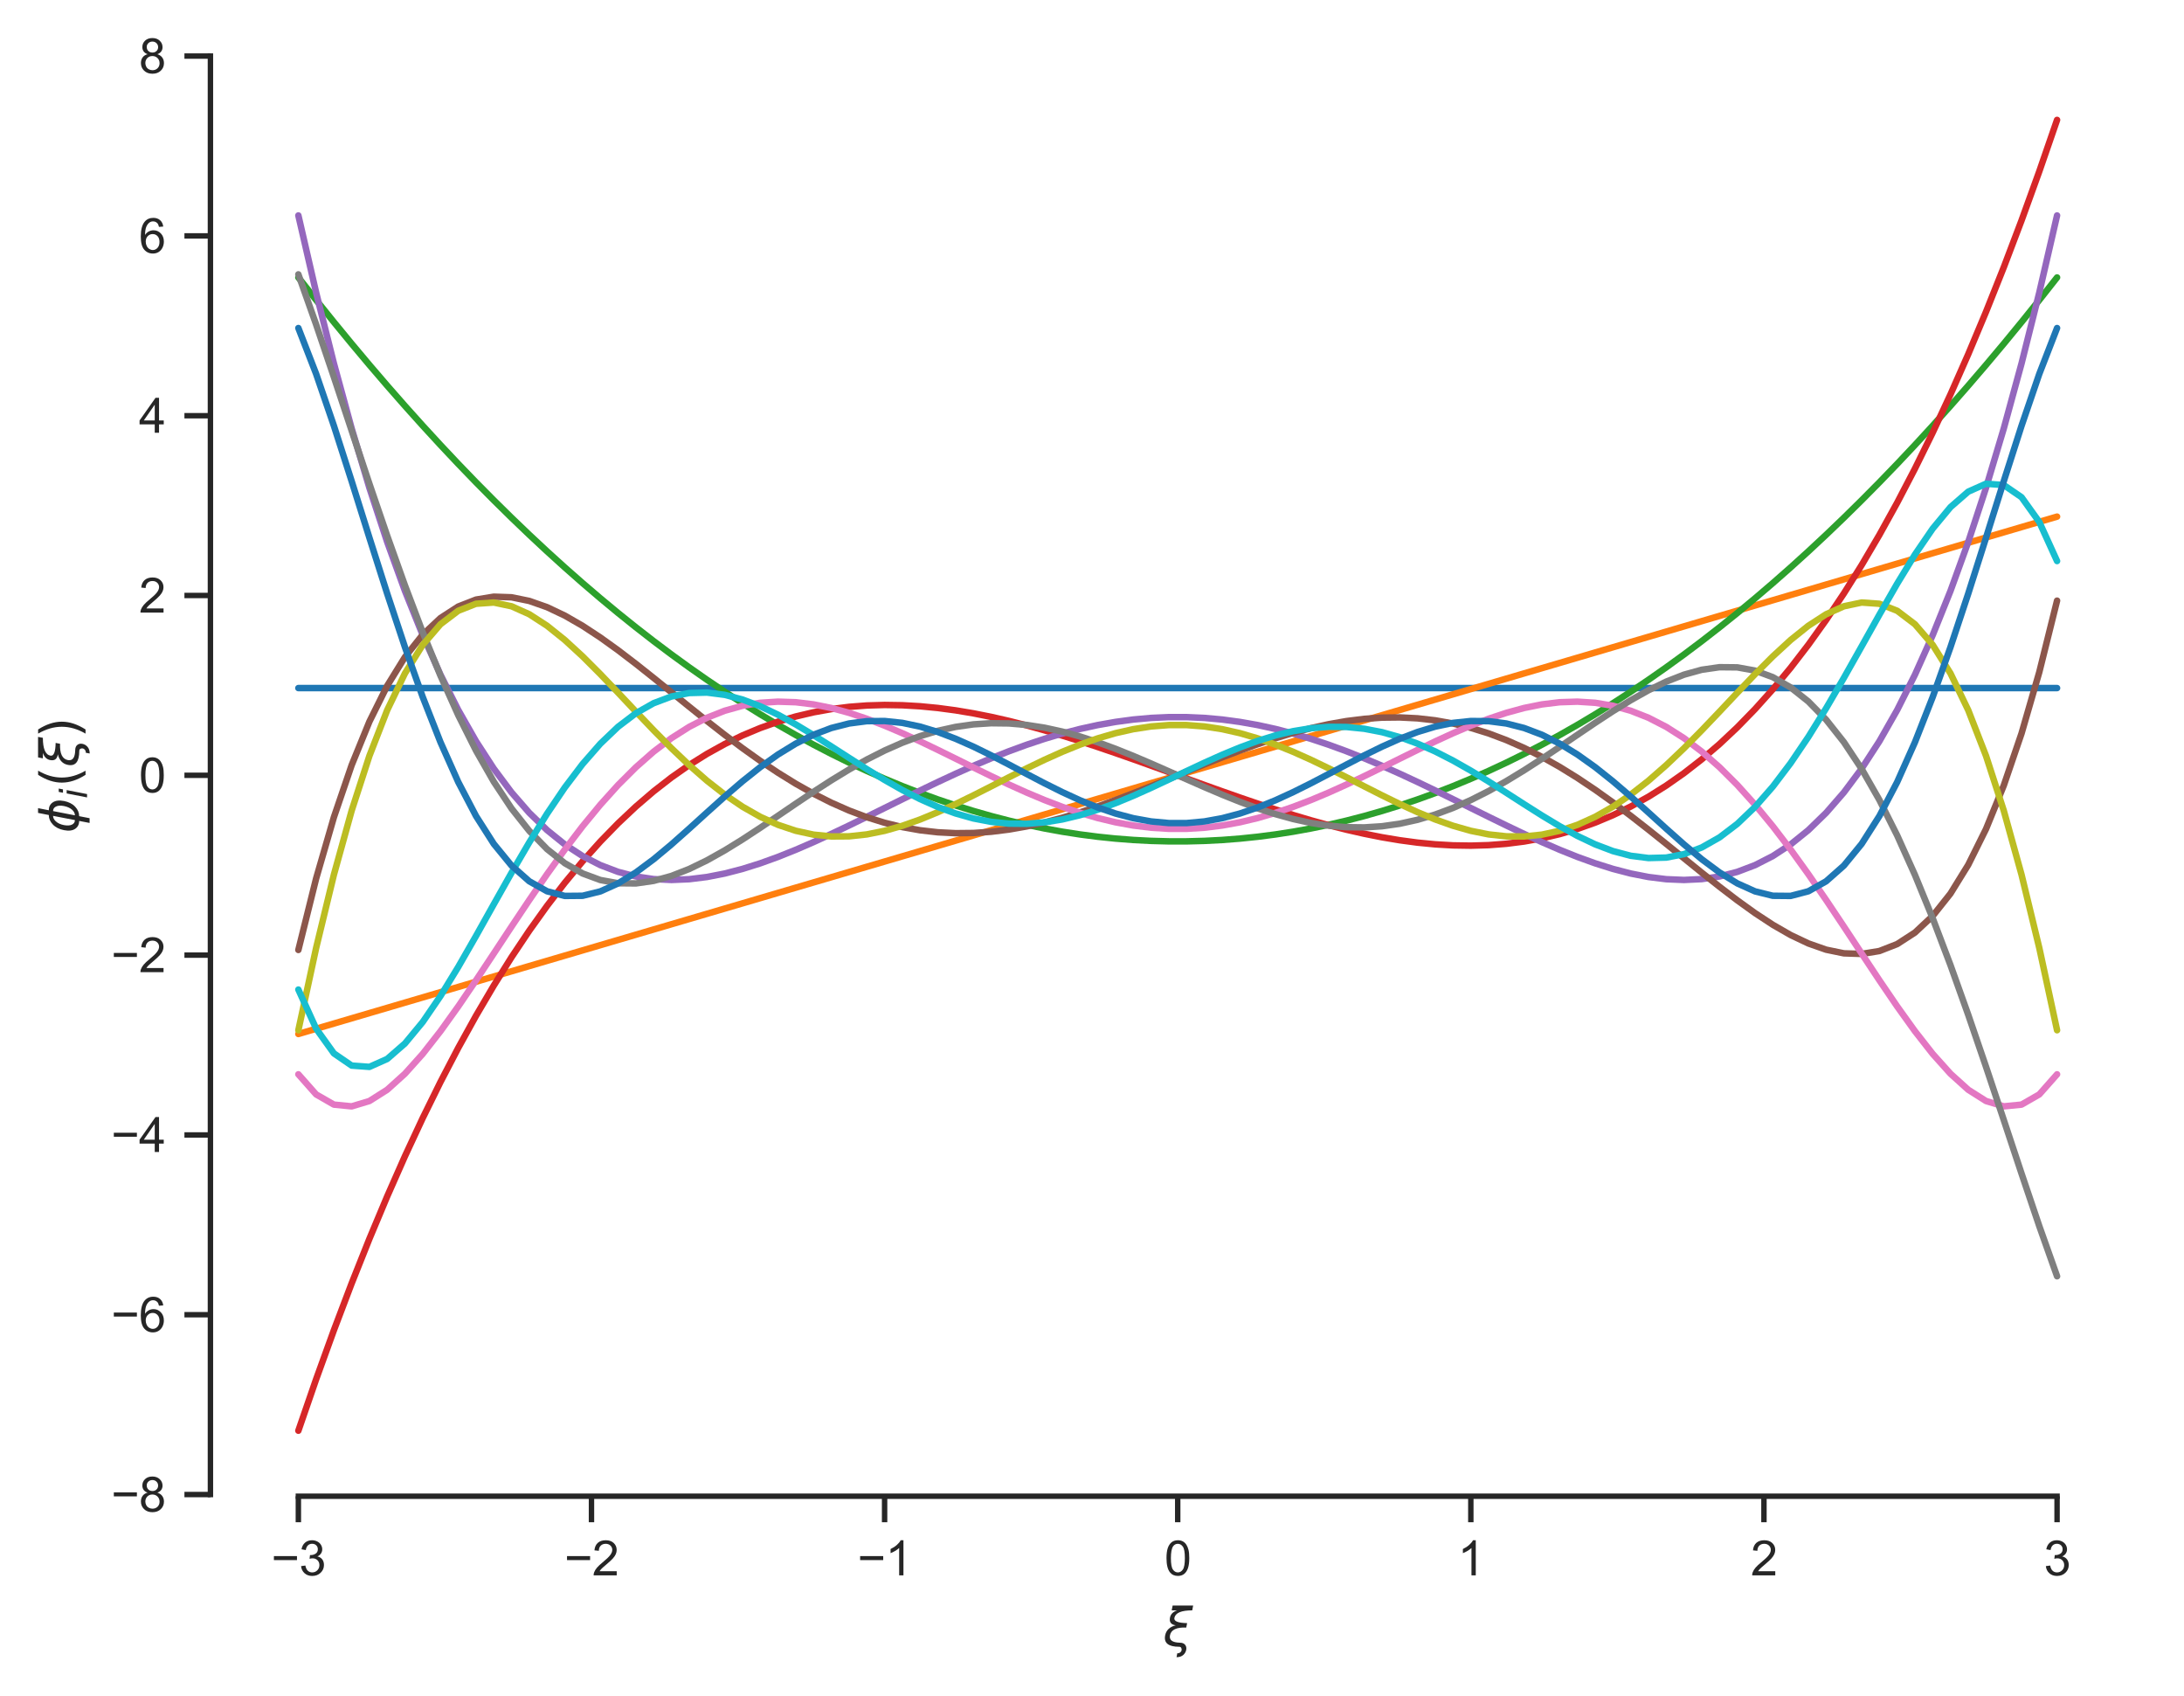 <?xml version="1.0" encoding="utf-8" standalone="no"?>
<!DOCTYPE svg PUBLIC "-//W3C//DTD SVG 1.1//EN"
  "http://www.w3.org/Graphics/SVG/1.1/DTD/svg11.dtd">
<svg xmlns:xlink="http://www.w3.org/1999/xlink" width="403.165pt" height="313.008pt" viewBox="0 0 403.165 313.008" xmlns="http://www.w3.org/2000/svg" version="1.1">
 <defs>
  <style type="text/css">*{stroke-linejoin: round; stroke-linecap: butt}</style>
 </defs>
 <g id="figure_1">
  <g id="patch_1">
   <path d="M 0 313.008 
L 403.165 313.008 
L 403.165 0 
L 0 0 
z
" style="fill: #ffffff"/>
  </g>
  <g id="axes_1">
   <g id="patch_2">
    <path d="M 38.845 276.148 
L 395.965 276.148 
L 395.965 10.036 
L 38.845 10.036 
z
" style="fill: #ffffff"/>
   </g>
   <g id="matplotlib.axis_1">
    <g id="xtick_1">
     <g id="line2d_1">
      <defs>
       <path id="m72a3944cf7" d="M 0 0 
L 0 4.8 
" style="stroke: #262626"/>
      </defs>
      <g>
       <use xlink:href="#m72a3944cf7" x="55.078" y="276.148" style="fill: #262626; stroke: #262626"/>
      </g>
     </g>
     <g id="text_1">
      <!-- −3 -->
      <g style="fill: #262626" transform="translate(50.061 290.747) scale(0.088 -0.088)">
       <defs>
        <path id="ArialMT-2212" d="M 3381 1997 
L 356 1997 
L 356 2522 
L 3381 2522 
L 3381 1997 
z
" transform="scale(0.016)"/>
        <path id="ArialMT-33" d="M 269 1209 
L 831 1284 
Q 928 806 1161 595 
Q 1394 384 1728 384 
Q 2125 384 2398 659 
Q 2672 934 2672 1341 
Q 2672 1728 2419 1979 
Q 2166 2231 1775 2231 
Q 1616 2231 1378 2169 
L 1441 2663 
Q 1497 2656 1531 2656 
Q 1891 2656 2178 2843 
Q 2466 3031 2466 3422 
Q 2466 3731 2256 3934 
Q 2047 4138 1716 4138 
Q 1388 4138 1169 3931 
Q 950 3725 888 3313 
L 325 3413 
Q 428 3978 793 4289 
Q 1159 4600 1703 4600 
Q 2078 4600 2393 4439 
Q 2709 4278 2876 4000 
Q 3044 3722 3044 3409 
Q 3044 3113 2884 2869 
Q 2725 2625 2413 2481 
Q 2819 2388 3044 2092 
Q 3269 1797 3269 1353 
Q 3269 753 2831 336 
Q 2394 -81 1725 -81 
Q 1122 -81 723 278 
Q 325 638 269 1209 
z
" transform="scale(0.016)"/>
       </defs>
       <use xlink:href="#ArialMT-2212"/>
       <use xlink:href="#ArialMT-33" x="58.398"/>
      </g>
     </g>
    </g>
    <g id="xtick_2">
     <g id="line2d_2">
      <g>
       <use xlink:href="#m72a3944cf7" x="109.187" y="276.148" style="fill: #262626; stroke: #262626"/>
      </g>
     </g>
     <g id="text_2">
      <!-- −2 -->
      <g style="fill: #262626" transform="translate(104.171 290.747) scale(0.088 -0.088)">
       <defs>
        <path id="ArialMT-32" d="M 3222 541 
L 3222 0 
L 194 0 
Q 188 203 259 391 
Q 375 700 629 1000 
Q 884 1300 1366 1694 
Q 2113 2306 2375 2664 
Q 2638 3022 2638 3341 
Q 2638 3675 2398 3904 
Q 2159 4134 1775 4134 
Q 1369 4134 1125 3890 
Q 881 3647 878 3216 
L 300 3275 
Q 359 3922 746 4261 
Q 1134 4600 1788 4600 
Q 2447 4600 2831 4234 
Q 3216 3869 3216 3328 
Q 3216 3053 3103 2787 
Q 2991 2522 2730 2228 
Q 2469 1934 1863 1422 
Q 1356 997 1212 845 
Q 1069 694 975 541 
L 3222 541 
z
" transform="scale(0.016)"/>
       </defs>
       <use xlink:href="#ArialMT-2212"/>
       <use xlink:href="#ArialMT-32" x="58.398"/>
      </g>
     </g>
    </g>
    <g id="xtick_3">
     <g id="line2d_3">
      <g>
       <use xlink:href="#m72a3944cf7" x="163.296" y="276.148" style="fill: #262626; stroke: #262626"/>
      </g>
     </g>
     <g id="text_3">
      <!-- −1 -->
      <g style="fill: #262626" transform="translate(158.28 290.747) scale(0.088 -0.088)">
       <defs>
        <path id="ArialMT-31" d="M 2384 0 
L 1822 0 
L 1822 3584 
Q 1619 3391 1289 3197 
Q 959 3003 697 2906 
L 697 3450 
Q 1169 3672 1522 3987 
Q 1875 4303 2022 4600 
L 2384 4600 
L 2384 0 
z
" transform="scale(0.016)"/>
       </defs>
       <use xlink:href="#ArialMT-2212"/>
       <use xlink:href="#ArialMT-31" x="58.398"/>
      </g>
     </g>
    </g>
    <g id="xtick_4">
     <g id="line2d_4">
      <g>
       <use xlink:href="#m72a3944cf7" x="217.405" y="276.148" style="fill: #262626; stroke: #262626"/>
      </g>
     </g>
     <g id="text_4">
      <!-- 0 -->
      <g style="fill: #262626" transform="translate(214.959 290.747) scale(0.088 -0.088)">
       <defs>
        <path id="ArialMT-30" d="M 266 2259 
Q 266 3072 433 3567 
Q 600 4063 929 4331 
Q 1259 4600 1759 4600 
Q 2128 4600 2406 4451 
Q 2684 4303 2865 4023 
Q 3047 3744 3150 3342 
Q 3253 2941 3253 2259 
Q 3253 1453 3087 958 
Q 2922 463 2592 192 
Q 2263 -78 1759 -78 
Q 1097 -78 719 397 
Q 266 969 266 2259 
z
M 844 2259 
Q 844 1131 1108 757 
Q 1372 384 1759 384 
Q 2147 384 2411 759 
Q 2675 1134 2675 2259 
Q 2675 3391 2411 3762 
Q 2147 4134 1753 4134 
Q 1366 4134 1134 3806 
Q 844 3388 844 2259 
z
" transform="scale(0.016)"/>
       </defs>
       <use xlink:href="#ArialMT-30"/>
      </g>
     </g>
    </g>
    <g id="xtick_5">
     <g id="line2d_5">
      <g>
       <use xlink:href="#m72a3944cf7" x="271.514" y="276.148" style="fill: #262626; stroke: #262626"/>
      </g>
     </g>
     <g id="text_5">
      <!-- 1 -->
      <g style="fill: #262626" transform="translate(269.068 290.747) scale(0.088 -0.088)">
       <use xlink:href="#ArialMT-31"/>
      </g>
     </g>
    </g>
    <g id="xtick_6">
     <g id="line2d_6">
      <g>
       <use xlink:href="#m72a3944cf7" x="325.624" y="276.148" style="fill: #262626; stroke: #262626"/>
      </g>
     </g>
     <g id="text_6">
      <!-- 2 -->
      <g style="fill: #262626" transform="translate(323.177 290.747) scale(0.088 -0.088)">
       <use xlink:href="#ArialMT-32"/>
      </g>
     </g>
    </g>
    <g id="xtick_7">
     <g id="line2d_7">
      <g>
       <use xlink:href="#m72a3944cf7" x="379.733" y="276.148" style="fill: #262626; stroke: #262626"/>
      </g>
     </g>
     <g id="text_7">
      <!-- 3 -->
      <g style="fill: #262626" transform="translate(377.286 290.747) scale(0.088 -0.088)">
       <use xlink:href="#ArialMT-33"/>
      </g>
     </g>
    </g>
    <g id="text_8">
     <!-- $\xi$ -->
     <g style="fill: #262626" transform="translate(214.717 303.792) scale(0.096 -0.096)">
      <defs>
       <path id="DejaVuSans-Oblique-3be" d="M 2016 397 
Q 2428 394 2628 159 
Q 2844 -88 2772 -463 
Q 2700 -822 2422 -1072 
Q 2119 -1344 1609 -1344 
Q 1656 -1109 1700 -872 
Q 1913 -888 2072 -750 
Q 2194 -641 2216 -525 
Q 2247 -359 2175 -222 
Q 2100 -91 1922 -91 
Q -25 -91 241 1275 
Q 422 2213 1516 2488 
Q 663 2600 822 3413 
Q 941 4028 1678 4284 
L 1028 4284 
L 1141 4863 
L 3606 4863 
L 3494 4284 
Q 1528 4284 1350 3375 
Q 1234 2778 2881 2750 
L 2778 2219 
Q 1009 2288 819 1275 
Q 659 428 2016 397 
z
" transform="scale(0.016)"/>
      </defs>
      <use xlink:href="#DejaVuSans-Oblique-3be" transform="translate(0 0.016)"/>
     </g>
    </g>
   </g>
   <g id="matplotlib.axis_2">
    <g id="ytick_1">
     <g id="line2d_8">
      <defs>
       <path id="ma73916a766" d="M 0 0 
L -4.8 0 
" style="stroke: #262626"/>
      </defs>
      <g>
       <use xlink:href="#ma73916a766" x="38.845" y="275.835" style="fill: #262626; stroke: #262626"/>
      </g>
     </g>
     <g id="text_9">
      <!-- −8 -->
      <g style="fill: #262626" transform="translate(20.512 278.985) scale(0.088 -0.088)">
       <defs>
        <path id="ArialMT-38" d="M 1131 2484 
Q 781 2613 612 2850 
Q 444 3088 444 3419 
Q 444 3919 803 4259 
Q 1163 4600 1759 4600 
Q 2359 4600 2725 4251 
Q 3091 3903 3091 3403 
Q 3091 3084 2923 2848 
Q 2756 2613 2416 2484 
Q 2838 2347 3058 2040 
Q 3278 1734 3278 1309 
Q 3278 722 2862 322 
Q 2447 -78 1769 -78 
Q 1091 -78 675 323 
Q 259 725 259 1325 
Q 259 1772 486 2073 
Q 713 2375 1131 2484 
z
M 1019 3438 
Q 1019 3113 1228 2906 
Q 1438 2700 1772 2700 
Q 2097 2700 2305 2904 
Q 2513 3109 2513 3406 
Q 2513 3716 2298 3927 
Q 2084 4138 1766 4138 
Q 1444 4138 1231 3931 
Q 1019 3725 1019 3438 
z
M 838 1322 
Q 838 1081 952 856 
Q 1066 631 1291 507 
Q 1516 384 1775 384 
Q 2178 384 2440 643 
Q 2703 903 2703 1303 
Q 2703 1709 2433 1975 
Q 2163 2241 1756 2241 
Q 1359 2241 1098 1978 
Q 838 1716 838 1322 
z
" transform="scale(0.016)"/>
       </defs>
       <use xlink:href="#ArialMT-2212"/>
       <use xlink:href="#ArialMT-38" x="58.398"/>
      </g>
     </g>
    </g>
    <g id="ytick_2">
     <g id="line2d_9">
      <g>
       <use xlink:href="#ma73916a766" x="38.845" y="242.65" style="fill: #262626; stroke: #262626"/>
      </g>
     </g>
     <g id="text_10">
      <!-- −6 -->
      <g style="fill: #262626" transform="translate(20.512 245.799) scale(0.088 -0.088)">
       <defs>
        <path id="ArialMT-36" d="M 3184 3459 
L 2625 3416 
Q 2550 3747 2413 3897 
Q 2184 4138 1850 4138 
Q 1581 4138 1378 3988 
Q 1113 3794 959 3422 
Q 806 3050 800 2363 
Q 1003 2672 1297 2822 
Q 1591 2972 1913 2972 
Q 2475 2972 2870 2558 
Q 3266 2144 3266 1488 
Q 3266 1056 3080 686 
Q 2894 316 2569 119 
Q 2244 -78 1831 -78 
Q 1128 -78 684 439 
Q 241 956 241 2144 
Q 241 3472 731 4075 
Q 1159 4600 1884 4600 
Q 2425 4600 2770 4297 
Q 3116 3994 3184 3459 
z
M 888 1484 
Q 888 1194 1011 928 
Q 1134 663 1356 523 
Q 1578 384 1822 384 
Q 2178 384 2434 671 
Q 2691 959 2691 1453 
Q 2691 1928 2437 2201 
Q 2184 2475 1800 2475 
Q 1419 2475 1153 2201 
Q 888 1928 888 1484 
z
" transform="scale(0.016)"/>
       </defs>
       <use xlink:href="#ArialMT-2212"/>
       <use xlink:href="#ArialMT-36" x="58.398"/>
      </g>
     </g>
    </g>
    <g id="ytick_3">
     <g id="line2d_10">
      <g>
       <use xlink:href="#ma73916a766" x="38.845" y="209.464" style="fill: #262626; stroke: #262626"/>
      </g>
     </g>
     <g id="text_11">
      <!-- −4 -->
      <g style="fill: #262626" transform="translate(20.512 212.613) scale(0.088 -0.088)">
       <defs>
        <path id="ArialMT-34" d="M 2069 0 
L 2069 1097 
L 81 1097 
L 81 1613 
L 2172 4581 
L 2631 4581 
L 2631 1613 
L 3250 1613 
L 3250 1097 
L 2631 1097 
L 2631 0 
L 2069 0 
z
M 2069 1613 
L 2069 3678 
L 634 1613 
L 2069 1613 
z
" transform="scale(0.016)"/>
       </defs>
       <use xlink:href="#ArialMT-2212"/>
       <use xlink:href="#ArialMT-34" x="58.398"/>
      </g>
     </g>
    </g>
    <g id="ytick_4">
     <g id="line2d_11">
      <g>
       <use xlink:href="#ma73916a766" x="38.845" y="176.278" style="fill: #262626; stroke: #262626"/>
      </g>
     </g>
     <g id="text_12">
      <!-- −2 -->
      <g style="fill: #262626" transform="translate(20.512 179.428) scale(0.088 -0.088)">
       <use xlink:href="#ArialMT-2212"/>
       <use xlink:href="#ArialMT-32" x="58.398"/>
      </g>
     </g>
    </g>
    <g id="ytick_5">
     <g id="line2d_12">
      <g>
       <use xlink:href="#ma73916a766" x="38.845" y="143.092" style="fill: #262626; stroke: #262626"/>
      </g>
     </g>
     <g id="text_13">
      <!-- 0 -->
      <g style="fill: #262626" transform="translate(25.652 146.242) scale(0.088 -0.088)">
       <use xlink:href="#ArialMT-30"/>
      </g>
     </g>
    </g>
    <g id="ytick_6">
     <g id="line2d_13">
      <g>
       <use xlink:href="#ma73916a766" x="38.845" y="109.907" style="fill: #262626; stroke: #262626"/>
      </g>
     </g>
     <g id="text_14">
      <!-- 2 -->
      <g style="fill: #262626" transform="translate(25.652 113.056) scale(0.088 -0.088)">
       <use xlink:href="#ArialMT-32"/>
      </g>
     </g>
    </g>
    <g id="ytick_7">
     <g id="line2d_14">
      <g>
       <use xlink:href="#ma73916a766" x="38.845" y="76.721" style="fill: #262626; stroke: #262626"/>
      </g>
     </g>
     <g id="text_15">
      <!-- 4 -->
      <g style="fill: #262626" transform="translate(25.652 79.87) scale(0.088 -0.088)">
       <use xlink:href="#ArialMT-34"/>
      </g>
     </g>
    </g>
    <g id="ytick_8">
     <g id="line2d_15">
      <g>
       <use xlink:href="#ma73916a766" x="38.845" y="43.535" style="fill: #262626; stroke: #262626"/>
      </g>
     </g>
     <g id="text_16">
      <!-- 6 -->
      <g style="fill: #262626" transform="translate(25.652 46.685) scale(0.088 -0.088)">
       <use xlink:href="#ArialMT-36"/>
      </g>
     </g>
    </g>
    <g id="ytick_9">
     <g id="line2d_16">
      <g>
       <use xlink:href="#ma73916a766" x="38.845" y="10.349" style="fill: #262626; stroke: #262626"/>
      </g>
     </g>
     <g id="text_17">
      <!-- 8 -->
      <g style="fill: #262626" transform="translate(25.652 13.499) scale(0.088 -0.088)">
       <use xlink:href="#ArialMT-38"/>
      </g>
     </g>
    </g>
    <g id="text_18">
     <!-- $\phi_i(\xi)$ -->
     <g style="fill: #262626" transform="translate(14.496 153.748) rotate(-90) scale(0.096 -0.096)">
      <defs>
       <path id="DejaVuSans-Oblique-3d5" d="M 2991 4863 
L 2738 3572 
Q 3363 3572 3684 3094 
Q 4016 2606 3850 1747 
Q 3681 888 3159 400 
Q 2653 -78 2028 -78 
L 1784 -1331 
L 1213 -1331 
L 1456 -78 
Q 834 -78 509 400 
Q 178 888 347 1747 
Q 513 2606 1034 3094 
Q 1544 3572 2166 3572 
L 2419 4863 
L 2991 4863 
z
M 2128 434 
Q 2481 434 2784 756 
Q 3116 1116 3244 1747 
Q 3369 2372 3169 2738 
Q 2991 3059 2638 3059 
L 2128 434 
z
M 1556 434 
L 2066 3059 
Q 1716 3059 1413 2738 
Q 1072 2372 953 1747 
Q 834 1116 1028 756 
Q 1203 434 1556 434 
z
" transform="scale(0.016)"/>
       <path id="DejaVuSans-Oblique-69" d="M 1172 4863 
L 1747 4863 
L 1606 4134 
L 1031 4134 
L 1172 4863 
z
M 909 3500 
L 1484 3500 
L 800 0 
L 225 0 
L 909 3500 
z
" transform="scale(0.016)"/>
       <path id="DejaVuSans-28" d="M 1984 4856 
Q 1566 4138 1362 3434 
Q 1159 2731 1159 2009 
Q 1159 1288 1364 580 
Q 1569 -128 1984 -844 
L 1484 -844 
Q 1016 -109 783 600 
Q 550 1309 550 2009 
Q 550 2706 781 3412 
Q 1013 4119 1484 4856 
L 1984 4856 
z
" transform="scale(0.016)"/>
       <path id="DejaVuSans-29" d="M 513 4856 
L 1013 4856 
Q 1481 4119 1714 3412 
Q 1947 2706 1947 2009 
Q 1947 1309 1714 600 
Q 1481 -109 1013 -844 
L 513 -844 
Q 928 -128 1133 580 
Q 1338 1288 1338 2009 
Q 1338 2731 1133 3434 
Q 928 4138 513 4856 
z
" transform="scale(0.016)"/>
      </defs>
      <use xlink:href="#DejaVuSans-Oblique-3d5" transform="translate(0 0.016)"/>
      <use xlink:href="#DejaVuSans-Oblique-69" transform="translate(65.967 -16.391) scale(0.7)"/>
      <use xlink:href="#DejaVuSans-28" transform="translate(88.149 0.016)"/>
      <use xlink:href="#DejaVuSans-Oblique-3be" transform="translate(127.163 0.016)"/>
      <use xlink:href="#DejaVuSans-29" transform="translate(182.925 0.016)"/>
     </g>
    </g>
   </g>
   <g id="line2d_17">
    <path d="M 55.078 126.992 
L 58.357 126.992 
L 61.637 126.992 
L 64.916 126.992 
L 68.195 126.992 
L 71.475 126.992 
L 74.754 126.992 
L 78.033 126.992 
L 81.313 126.992 
L 84.592 126.992 
L 87.871 126.992 
L 91.151 126.992 
L 94.43 126.992 
L 97.71 126.992 
L 100.989 126.992 
L 104.268 126.992 
L 107.548 126.992 
L 110.827 126.992 
L 114.106 126.992 
L 117.386 126.992 
L 120.665 126.992 
L 123.944 126.992 
L 127.224 126.992 
L 130.503 126.992 
L 133.782 126.992 
L 137.062 126.992 
L 140.341 126.992 
L 143.62 126.992 
L 146.9 126.992 
L 150.179 126.992 
L 153.458 126.992 
L 156.738 126.992 
L 160.017 126.992 
L 163.296 126.992 
L 166.576 126.992 
L 169.855 126.992 
L 173.134 126.992 
L 176.414 126.992 
L 179.693 126.992 
L 182.972 126.992 
L 186.252 126.992 
L 189.531 126.992 
L 192.81 126.992 
L 196.09 126.992 
L 199.369 126.992 
L 202.648 126.992 
L 205.928 126.992 
L 209.207 126.992 
L 212.486 126.992 
L 215.766 126.992 
L 219.045 126.992 
L 222.324 126.992 
L 225.604 126.992 
L 228.883 126.992 
L 232.162 126.992 
L 235.442 126.992 
L 238.721 126.992 
L 242 126.992 
L 245.28 126.992 
L 248.559 126.992 
L 251.838 126.992 
L 255.118 126.992 
L 258.397 126.992 
L 261.676 126.992 
L 264.956 126.992 
L 268.235 126.992 
L 271.514 126.992 
L 274.794 126.992 
L 278.073 126.992 
L 281.352 126.992 
L 284.632 126.992 
L 287.911 126.992 
L 291.19 126.992 
L 294.47 126.992 
L 297.749 126.992 
L 301.029 126.992 
L 304.308 126.992 
L 307.587 126.992 
L 310.867 126.992 
L 314.146 126.992 
L 317.425 126.992 
L 320.705 126.992 
L 323.984 126.992 
L 327.263 126.992 
L 330.543 126.992 
L 333.822 126.992 
L 337.101 126.992 
L 340.381 126.992 
L 343.66 126.992 
L 346.939 126.992 
L 350.219 126.992 
L 353.498 126.992 
L 356.777 126.992 
L 360.057 126.992 
L 363.336 126.992 
L 366.615 126.992 
L 369.895 126.992 
L 373.174 126.992 
L 376.453 126.992 
L 379.733 126.992 
" clip-path="url(#p47bf20b3b0)" style="fill: none; stroke: #1f77b4; stroke-width: 1.2; stroke-linecap: round"/>
   </g>
   <g id="line2d_18">
    <path d="M 55.078 190.835 
L 58.357 189.871 
L 61.637 188.906 
L 64.916 187.942 
L 68.195 186.977 
L 71.475 186.013 
L 74.754 185.048 
L 78.033 184.084 
L 81.313 183.119 
L 84.592 182.155 
L 87.871 181.19 
L 91.151 180.226 
L 94.43 179.261 
L 97.71 178.297 
L 100.989 177.332 
L 104.268 176.368 
L 107.548 175.403 
L 110.827 174.439 
L 114.106 173.474 
L 117.386 172.51 
L 120.665 171.545 
L 123.944 170.581 
L 127.224 169.616 
L 130.503 168.652 
L 133.782 167.687 
L 137.062 166.723 
L 140.341 165.758 
L 143.62 164.794 
L 146.9 163.829 
L 150.179 162.865 
L 153.458 161.9 
L 156.738 160.936 
L 160.017 159.971 
L 163.296 159.007 
L 166.576 158.042 
L 169.855 157.078 
L 173.134 156.113 
L 176.414 155.149 
L 179.693 154.184 
L 182.972 153.22 
L 186.252 152.255 
L 189.531 151.291 
L 192.81 150.326 
L 196.09 149.362 
L 199.369 148.397 
L 202.648 147.433 
L 205.928 146.468 
L 209.207 145.504 
L 212.486 144.539 
L 215.766 143.575 
L 219.045 142.61 
L 222.324 141.646 
L 225.604 140.681 
L 228.883 139.717 
L 232.162 138.752 
L 235.442 137.788 
L 238.721 136.823 
L 242 135.859 
L 245.28 134.894 
L 248.559 133.93 
L 251.838 132.965 
L 255.118 132.001 
L 258.397 131.036 
L 261.676 130.072 
L 264.956 129.107 
L 268.235 128.143 
L 271.514 127.178 
L 274.794 126.214 
L 278.073 125.249 
L 281.352 124.285 
L 284.632 123.32 
L 287.911 122.356 
L 291.19 121.391 
L 294.47 120.427 
L 297.749 119.462 
L 301.029 118.498 
L 304.308 117.533 
L 307.587 116.569 
L 310.867 115.604 
L 314.146 114.64 
L 317.425 113.675 
L 320.705 112.711 
L 323.984 111.746 
L 327.263 110.782 
L 330.543 109.817 
L 333.822 108.853 
L 337.101 107.888 
L 340.381 106.924 
L 343.66 105.959 
L 346.939 104.995 
L 350.219 104.03 
L 353.498 103.066 
L 356.777 102.101 
L 360.057 101.137 
L 363.336 100.172 
L 366.615 99.208 
L 369.895 98.243 
L 373.174 97.279 
L 376.453 96.314 
L 379.733 95.35 
" clip-path="url(#p47bf20b3b0)" style="fill: none; stroke: #ff7f0e; stroke-width: 1.2; stroke-linecap: round"/>
   </g>
   <g id="line2d_19">
    <path d="M 55.078 51.209 
L 58.357 55.372 
L 61.637 59.45 
L 64.916 63.443 
L 68.195 67.351 
L 71.475 71.174 
L 74.754 74.912 
L 78.033 78.565 
L 81.313 82.133 
L 84.592 85.617 
L 87.871 89.015 
L 91.151 92.328 
L 94.43 95.557 
L 97.71 98.7 
L 100.989 101.758 
L 104.268 104.732 
L 107.548 107.62 
L 110.827 110.424 
L 114.106 113.143 
L 117.386 115.776 
L 120.665 118.325 
L 123.944 120.789 
L 127.224 123.167 
L 130.503 125.461 
L 133.782 127.67 
L 137.062 129.794 
L 140.341 131.833 
L 143.62 133.787 
L 146.9 135.656 
L 150.179 137.44 
L 153.458 139.139 
L 156.738 140.753 
L 160.017 142.283 
L 163.296 143.727 
L 166.576 145.086 
L 169.855 146.36 
L 173.134 147.55 
L 176.414 148.654 
L 179.693 149.674 
L 182.972 150.608 
L 186.252 151.458 
L 189.531 152.222 
L 192.81 152.902 
L 196.09 153.497 
L 199.369 154.007 
L 202.648 154.431 
L 205.928 154.771 
L 209.207 155.026 
L 212.486 155.196 
L 215.766 155.281 
L 219.045 155.281 
L 222.324 155.196 
L 225.604 155.026 
L 228.883 154.771 
L 232.162 154.431 
L 235.442 154.007 
L 238.721 153.497 
L 242 152.902 
L 245.28 152.222 
L 248.559 151.458 
L 251.838 150.608 
L 255.118 149.674 
L 258.397 148.654 
L 261.676 147.55 
L 264.956 146.361 
L 268.235 145.086 
L 271.514 143.727 
L 274.794 142.283 
L 278.073 140.753 
L 281.352 139.139 
L 284.632 137.44 
L 287.911 135.656 
L 291.19 133.787 
L 294.47 131.833 
L 297.749 129.794 
L 301.029 127.67 
L 304.308 125.461 
L 307.587 123.167 
L 310.867 120.789 
L 314.146 118.325 
L 317.425 115.776 
L 320.705 113.143 
L 323.984 110.424 
L 327.263 107.62 
L 330.543 104.732 
L 333.822 101.758 
L 337.101 98.7 
L 340.381 95.557 
L 343.66 92.328 
L 346.939 89.015 
L 350.219 85.617 
L 353.498 82.133 
L 356.777 78.565 
L 360.057 74.912 
L 363.336 71.174 
L 366.615 67.351 
L 369.895 63.443 
L 373.174 59.45 
L 376.453 55.372 
L 379.733 51.209 
" clip-path="url(#p47bf20b3b0)" style="fill: none; stroke: #2ca02c; stroke-width: 1.2; stroke-linecap: round"/>
   </g>
   <g id="line2d_20">
    <path d="M 55.078 264.052 
L 58.357 254.559 
L 61.637 245.497 
L 64.916 236.858 
L 68.195 228.633 
L 71.475 220.813 
L 74.754 213.388 
L 78.033 206.351 
L 81.313 199.692 
L 84.592 193.402 
L 87.871 187.473 
L 91.151 181.896 
L 94.43 176.661 
L 97.71 171.759 
L 100.989 167.183 
L 104.268 162.922 
L 107.548 158.969 
L 110.827 155.313 
L 114.106 151.947 
L 117.386 148.861 
L 120.665 146.047 
L 123.944 143.495 
L 127.224 141.196 
L 130.503 139.143 
L 133.782 137.325 
L 137.062 135.734 
L 140.341 134.362 
L 143.62 133.198 
L 146.9 132.235 
L 150.179 131.463 
L 153.458 130.873 
L 156.738 130.457 
L 160.017 130.205 
L 163.296 130.11 
L 166.576 130.161 
L 169.855 130.35 
L 173.134 130.668 
L 176.414 131.106 
L 179.693 131.656 
L 182.972 132.308 
L 186.252 133.053 
L 189.531 133.883 
L 192.81 134.788 
L 196.09 135.761 
L 199.369 136.791 
L 202.648 137.87 
L 205.928 138.989 
L 209.207 140.139 
L 212.486 141.311 
L 215.766 142.497 
L 219.045 143.688 
L 222.324 144.873 
L 225.604 146.046 
L 228.883 147.196 
L 232.162 148.315 
L 235.442 149.394 
L 238.721 150.424 
L 242 151.396 
L 245.28 152.302 
L 248.559 153.132 
L 251.838 153.877 
L 255.118 154.529 
L 258.397 155.078 
L 261.676 155.517 
L 264.956 155.835 
L 268.235 156.024 
L 271.514 156.075 
L 274.794 155.979 
L 278.073 155.728 
L 281.352 155.312 
L 284.632 154.722 
L 287.911 153.95 
L 291.19 152.987 
L 294.47 151.823 
L 297.749 150.45 
L 301.029 148.86 
L 304.308 147.042 
L 307.587 144.988 
L 310.867 142.69 
L 314.146 140.138 
L 317.425 137.324 
L 320.705 134.238 
L 323.984 130.872 
L 327.263 127.216 
L 330.543 123.263 
L 333.822 119.002 
L 337.101 114.426 
L 340.381 109.524 
L 343.66 104.289 
L 346.939 98.712 
L 350.219 92.782 
L 353.498 86.493 
L 356.777 79.834 
L 360.057 72.797 
L 363.336 65.372 
L 366.615 57.552 
L 369.895 49.327 
L 373.174 40.688 
L 376.453 31.626 
L 379.733 22.132 
" clip-path="url(#p47bf20b3b0)" style="fill: none; stroke: #d62728; stroke-width: 1.2; stroke-linecap: round"/>
   </g>
   <g id="line2d_21">
    <path d="M 55.078 39.765 
L 58.357 53.995 
L 61.637 67.083 
L 64.916 79.083 
L 68.195 90.047 
L 71.475 100.024 
L 74.754 109.064 
L 78.033 117.215 
L 81.313 124.525 
L 84.592 131.039 
L 87.871 136.802 
L 91.151 141.858 
L 94.43 146.251 
L 97.71 150.02 
L 100.989 153.208 
L 104.268 155.854 
L 107.548 157.995 
L 110.827 159.67 
L 114.106 160.913 
L 117.386 161.761 
L 120.665 162.248 
L 123.944 162.406 
L 127.224 162.267 
L 130.503 161.861 
L 133.782 161.219 
L 137.062 160.369 
L 140.341 159.337 
L 143.62 158.152 
L 146.9 156.837 
L 150.179 155.417 
L 153.458 153.914 
L 156.738 152.352 
L 160.017 150.75 
L 163.296 149.128 
L 166.576 147.506 
L 169.855 145.899 
L 173.134 144.326 
L 176.414 142.801 
L 179.693 141.339 
L 182.972 139.952 
L 186.252 138.653 
L 189.531 137.452 
L 192.81 136.36 
L 196.09 135.386 
L 199.369 134.536 
L 202.648 133.818 
L 205.928 133.237 
L 209.207 132.797 
L 212.486 132.502 
L 215.766 132.354 
L 219.045 132.354 
L 222.324 132.502 
L 225.604 132.797 
L 228.883 133.237 
L 232.162 133.818 
L 235.442 134.536 
L 238.721 135.386 
L 242 136.36 
L 245.28 137.452 
L 248.559 138.653 
L 251.838 139.952 
L 255.118 141.339 
L 258.397 142.801 
L 261.676 144.326 
L 264.956 145.899 
L 268.235 147.506 
L 271.514 149.128 
L 274.794 150.75 
L 278.073 152.352 
L 281.352 153.914 
L 284.632 155.417 
L 287.911 156.837 
L 291.19 158.152 
L 294.47 159.337 
L 297.749 160.368 
L 301.029 161.219 
L 304.308 161.861 
L 307.587 162.267 
L 310.867 162.406 
L 314.146 162.248 
L 317.425 161.761 
L 320.705 160.913 
L 323.984 159.67 
L 327.263 157.995 
L 330.543 155.854 
L 333.822 153.208 
L 337.101 150.021 
L 340.381 146.251 
L 343.66 141.858 
L 346.939 136.802 
L 350.219 131.039 
L 353.498 124.525 
L 356.777 117.215 
L 360.057 109.064 
L 363.336 100.024 
L 366.615 90.047 
L 369.895 79.083 
L 373.174 67.083 
L 376.453 53.995 
L 379.733 39.765 
" clip-path="url(#p47bf20b3b0)" style="fill: none; stroke: #9467bd; stroke-width: 1.2; stroke-linecap: round"/>
   </g>
   <g id="line2d_22">
    <path d="M 55.078 175.327 
L 58.357 162.141 
L 61.637 150.821 
L 64.916 141.214 
L 68.195 133.177 
L 71.475 126.571 
L 74.754 121.266 
L 78.033 117.138 
L 81.313 114.068 
L 84.592 111.945 
L 87.871 110.664 
L 91.151 110.126 
L 94.43 110.237 
L 97.71 110.91 
L 100.989 112.063 
L 104.268 113.618 
L 107.548 115.506 
L 110.827 117.659 
L 114.106 120.016 
L 117.386 122.522 
L 120.665 125.124 
L 123.944 127.776 
L 127.224 130.434 
L 130.503 133.06 
L 133.782 135.62 
L 137.062 138.084 
L 140.341 140.424 
L 143.62 142.618 
L 146.9 144.646 
L 150.179 146.493 
L 153.458 148.144 
L 156.738 149.592 
L 160.017 150.827 
L 163.296 151.847 
L 166.576 152.65 
L 169.855 153.236 
L 173.134 153.609 
L 176.414 153.773 
L 179.693 153.738 
L 182.972 153.51 
L 186.252 153.102 
L 189.531 152.526 
L 192.81 151.796 
L 196.09 150.927 
L 199.369 149.935 
L 202.648 148.838 
L 205.928 147.653 
L 209.207 146.399 
L 212.486 145.097 
L 215.766 143.764 
L 219.045 142.421 
L 222.324 141.088 
L 225.604 139.785 
L 228.883 138.532 
L 232.162 137.347 
L 235.442 136.25 
L 238.721 135.258 
L 242 134.389 
L 245.28 133.658 
L 248.559 133.083 
L 251.838 132.675 
L 255.118 132.447 
L 258.397 132.411 
L 261.676 132.576 
L 264.956 132.949 
L 268.235 133.535 
L 271.514 134.338 
L 274.794 135.357 
L 278.073 136.593 
L 281.352 138.04 
L 284.632 139.692 
L 287.911 141.539 
L 291.19 143.567 
L 294.47 145.761 
L 297.749 148.101 
L 301.029 150.565 
L 304.308 153.125 
L 307.587 155.751 
L 310.867 158.409 
L 314.146 161.061 
L 317.425 163.663 
L 320.705 166.168 
L 323.984 168.526 
L 327.263 170.679 
L 330.543 172.567 
L 333.822 174.122 
L 337.101 175.275 
L 340.381 175.948 
L 343.66 176.059 
L 346.939 175.521 
L 350.219 174.24 
L 353.498 172.117 
L 356.777 169.047 
L 360.057 164.919 
L 363.336 159.614 
L 366.615 153.008 
L 369.895 144.97 
L 373.174 135.364 
L 376.453 124.043 
L 379.733 110.857 
" clip-path="url(#p47bf20b3b0)" style="fill: none; stroke: #8c564b; stroke-width: 1.2; stroke-linecap: round"/>
   </g>
   <g id="line2d_23">
    <path d="M 55.078 198.277 
L 58.357 201.986 
L 61.637 203.869 
L 64.916 204.193 
L 68.195 203.205 
L 71.475 201.128 
L 74.754 198.167 
L 78.033 194.509 
L 81.313 190.319 
L 84.592 185.748 
L 87.871 180.93 
L 91.151 175.983 
L 94.43 171.011 
L 97.71 166.105 
L 100.989 161.341 
L 104.268 156.787 
L 107.548 152.497 
L 110.827 148.515 
L 114.106 144.876 
L 117.386 141.606 
L 120.665 138.723 
L 123.944 136.237 
L 127.224 134.153 
L 130.503 132.469 
L 133.782 131.176 
L 137.062 130.261 
L 140.341 129.709 
L 143.62 129.499 
L 146.9 129.606 
L 150.179 130.005 
L 153.458 130.667 
L 156.738 131.562 
L 160.017 132.658 
L 163.296 133.923 
L 166.576 135.324 
L 169.855 136.829 
L 173.134 138.405 
L 176.414 140.02 
L 179.693 141.644 
L 182.972 143.246 
L 186.252 144.8 
L 189.531 146.278 
L 192.81 147.656 
L 196.09 148.912 
L 199.369 150.026 
L 202.648 150.982 
L 205.928 151.764 
L 209.207 152.361 
L 212.486 152.765 
L 215.766 152.968 
L 219.045 152.968 
L 222.324 152.765 
L 225.604 152.362 
L 228.883 151.764 
L 232.162 150.982 
L 235.442 150.026 
L 238.721 148.912 
L 242 147.656 
L 245.28 146.278 
L 248.559 144.8 
L 251.838 143.246 
L 255.118 141.644 
L 258.397 140.02 
L 261.676 138.405 
L 264.956 136.829 
L 268.235 135.324 
L 271.514 133.923 
L 274.794 132.658 
L 278.073 131.562 
L 281.352 130.667 
L 284.632 130.005 
L 287.911 129.606 
L 291.19 129.499 
L 294.47 129.709 
L 297.749 130.261 
L 301.029 131.176 
L 304.308 132.469 
L 307.587 134.153 
L 310.867 136.237 
L 314.146 138.723 
L 317.425 141.606 
L 320.705 144.876 
L 323.984 148.515 
L 327.263 152.497 
L 330.543 156.787 
L 333.822 161.341 
L 337.101 166.104 
L 340.381 171.011 
L 343.66 175.983 
L 346.939 180.93 
L 350.219 185.748 
L 353.498 190.319 
L 356.777 194.509 
L 360.057 198.167 
L 363.336 201.128 
L 366.615 203.205 
L 369.895 204.193 
L 373.174 203.869 
L 376.453 201.986 
L 379.733 198.277 
" clip-path="url(#p47bf20b3b0)" style="fill: none; stroke: #e377c2; stroke-width: 1.2; stroke-linecap: round"/>
   </g>
   <g id="line2d_24">
    <path d="M 55.078 50.637 
L 58.357 59.89 
L 61.637 69.593 
L 64.916 79.475 
L 68.195 89.304 
L 71.475 98.884 
L 74.754 108.057 
L 78.033 116.695 
L 81.313 124.699 
L 84.592 131.994 
L 87.871 138.529 
L 91.151 144.274 
L 94.43 149.217 
L 97.71 153.359 
L 100.989 156.717 
L 104.268 159.32 
L 107.548 161.206 
L 110.827 162.419 
L 114.106 163.013 
L 117.386 163.045 
L 120.665 162.574 
L 123.944 161.666 
L 127.224 160.382 
L 130.503 158.789 
L 133.782 156.95 
L 137.062 154.927 
L 140.341 152.779 
L 143.62 150.563 
L 146.9 148.333 
L 150.179 146.137 
L 153.458 144.021 
L 156.738 142.024 
L 160.017 140.182 
L 163.296 138.524 
L 166.576 137.076 
L 169.855 135.857 
L 173.134 134.881 
L 176.414 134.157 
L 179.693 133.69 
L 182.972 133.479 
L 186.252 133.518 
L 189.531 133.798 
L 192.81 134.304 
L 196.09 135.021 
L 199.369 135.925 
L 202.648 136.995 
L 205.928 138.202 
L 209.207 139.52 
L 212.486 140.917 
L 215.766 142.362 
L 219.045 143.823 
L 222.324 145.268 
L 225.604 146.665 
L 228.883 147.983 
L 232.162 149.19 
L 235.442 150.26 
L 238.721 151.164 
L 242 151.881 
L 245.28 152.387 
L 248.559 152.667 
L 251.838 152.706 
L 255.118 152.495 
L 258.397 152.028 
L 261.676 151.304 
L 264.956 150.328 
L 268.235 149.109 
L 271.514 147.661 
L 274.794 146.003 
L 278.073 144.161 
L 281.352 142.164 
L 284.632 140.048 
L 287.911 137.852 
L 291.19 135.622 
L 294.47 133.406 
L 297.749 131.258 
L 301.029 129.235 
L 304.308 127.395 
L 307.587 125.802 
L 310.867 124.519 
L 314.146 123.61 
L 317.425 123.14 
L 320.705 123.172 
L 323.984 123.766 
L 327.263 124.979 
L 330.543 126.865 
L 333.822 129.468 
L 337.101 132.826 
L 340.381 136.968 
L 343.66 141.911 
L 346.939 147.656 
L 350.219 154.191 
L 353.498 161.486 
L 356.777 169.49 
L 360.057 178.128 
L 363.336 187.301 
L 366.615 196.881 
L 369.895 206.71 
L 373.174 216.592 
L 376.453 226.296 
L 379.733 235.548 
" clip-path="url(#p47bf20b3b0)" style="fill: none; stroke: #7f7f7f; stroke-width: 1.2; stroke-linecap: round"/>
   </g>
   <g id="line2d_25">
    <path d="M 55.078 190.143 
L 58.357 174.961 
L 61.637 161.432 
L 64.916 149.608 
L 68.195 139.498 
L 71.475 131.073 
L 74.754 124.276 
L 78.033 119.023 
L 81.313 115.212 
L 84.592 112.724 
L 87.871 111.433 
L 91.151 111.203 
L 94.43 111.895 
L 97.71 113.37 
L 100.989 115.491 
L 104.268 118.124 
L 107.548 121.141 
L 110.827 124.423 
L 114.106 127.855 
L 117.386 131.338 
L 120.665 134.778 
L 123.944 138.094 
L 127.224 141.216 
L 130.503 144.086 
L 133.782 146.654 
L 137.062 148.884 
L 140.341 150.749 
L 143.62 152.234 
L 146.9 153.33 
L 150.179 154.042 
L 153.458 154.377 
L 156.738 154.355 
L 160.017 153.999 
L 163.296 153.338 
L 166.576 152.408 
L 169.855 151.245 
L 173.134 149.893 
L 176.414 148.393 
L 179.693 146.79 
L 182.972 145.129 
L 186.252 143.454 
L 189.531 141.807 
L 192.81 140.229 
L 196.09 138.758 
L 199.369 137.429 
L 202.648 136.272 
L 205.928 135.314 
L 209.207 134.576 
L 212.486 134.074 
L 215.766 133.821 
L 219.045 133.821 
L 222.324 134.074 
L 225.604 134.575 
L 228.883 135.313 
L 232.162 136.272 
L 235.442 137.429 
L 238.721 138.758 
L 242 140.229 
L 245.28 141.807 
L 248.559 143.454 
L 251.838 145.129 
L 255.118 146.79 
L 258.397 148.393 
L 261.676 149.893 
L 264.956 151.245 
L 268.235 152.407 
L 271.514 153.338 
L 274.794 153.998 
L 278.073 154.355 
L 281.352 154.377 
L 284.632 154.042 
L 287.911 153.33 
L 291.19 152.234 
L 294.47 150.749 
L 297.749 148.884 
L 301.029 146.654 
L 304.308 144.086 
L 307.587 141.217 
L 310.867 138.094 
L 314.146 134.778 
L 317.425 131.338 
L 320.705 127.856 
L 323.984 124.423 
L 327.263 121.142 
L 330.543 118.124 
L 333.822 115.491 
L 337.101 113.37 
L 340.381 111.895 
L 343.66 111.203 
L 346.939 111.433 
L 350.219 112.724 
L 353.498 115.212 
L 356.777 119.023 
L 360.057 124.276 
L 363.336 131.073 
L 366.615 139.498 
L 369.895 149.608 
L 373.174 161.431 
L 376.453 174.96 
L 379.733 190.142 
" clip-path="url(#p47bf20b3b0)" style="fill: none; stroke: #bcbd22; stroke-width: 1.2; stroke-linecap: round"/>
   </g>
   <g id="line2d_26">
    <path d="M 55.078 182.636 
L 58.357 189.843 
L 61.637 194.417 
L 64.916 196.666 
L 68.195 196.905 
L 71.475 195.444 
L 74.754 192.587 
L 78.033 188.626 
L 81.313 183.833 
L 84.592 178.463 
L 87.871 172.747 
L 91.151 166.891 
L 94.43 161.078 
L 97.71 155.464 
L 100.989 150.181 
L 104.268 145.334 
L 107.548 141.007 
L 110.827 137.259 
L 114.106 134.129 
L 117.386 131.636 
L 120.665 129.78 
L 123.944 128.547 
L 127.224 127.908 
L 130.503 127.823 
L 133.782 128.241 
L 137.062 129.105 
L 140.341 130.349 
L 143.62 131.907 
L 146.9 133.707 
L 150.179 135.681 
L 153.458 137.757 
L 156.738 139.868 
L 160.017 141.953 
L 163.296 143.951 
L 166.576 145.811 
L 169.855 147.487 
L 173.134 148.939 
L 176.414 150.136 
L 179.693 151.056 
L 182.972 151.683 
L 186.252 152.011 
L 189.531 152.04 
L 192.81 151.778 
L 196.09 151.241 
L 199.369 150.453 
L 202.648 149.439 
L 205.928 148.236 
L 209.207 146.878 
L 212.486 145.409 
L 215.766 143.872 
L 219.045 142.312 
L 222.324 140.775 
L 225.604 139.306 
L 228.883 137.949 
L 232.162 136.745 
L 235.442 135.732 
L 238.721 134.943 
L 242 134.407 
L 245.28 134.145 
L 248.559 134.174 
L 251.838 134.501 
L 255.118 135.129 
L 258.397 136.049 
L 261.676 137.246 
L 264.956 138.698 
L 268.235 140.374 
L 271.514 142.234 
L 274.794 144.232 
L 278.073 146.317 
L 281.352 148.428 
L 284.632 150.504 
L 287.911 152.478 
L 291.19 154.278 
L 294.47 155.836 
L 297.749 157.08 
L 301.029 157.944 
L 304.308 158.362 
L 307.587 158.277 
L 310.867 157.638 
L 314.146 156.405 
L 317.425 154.549 
L 320.705 152.056 
L 323.984 148.925 
L 327.263 145.178 
L 330.543 140.851 
L 333.822 136.004 
L 337.101 130.721 
L 340.381 125.107 
L 343.66 119.294 
L 346.939 113.438 
L 350.219 107.721 
L 353.498 102.351 
L 356.777 97.559 
L 360.057 93.597 
L 363.336 90.741 
L 366.615 89.28 
L 369.895 89.518 
L 373.174 91.768 
L 376.453 96.342 
L 379.733 103.549 
" clip-path="url(#p47bf20b3b0)" style="fill: none; stroke: #17becf; stroke-width: 1.2; stroke-linecap: round"/>
   </g>
   <g id="line2d_27">
    <path d="M 55.078 60.545 
L 58.357 69.006 
L 61.637 78.587 
L 64.916 88.808 
L 68.195 99.251 
L 71.475 109.56 
L 74.754 119.436 
L 78.033 128.639 
L 81.313 136.984 
L 84.592 144.335 
L 87.871 150.604 
L 91.151 155.748 
L 94.43 159.756 
L 97.71 162.655 
L 100.989 164.496 
L 104.268 165.355 
L 107.548 165.326 
L 110.827 164.515 
L 114.106 163.039 
L 117.386 161.021 
L 120.665 158.583 
L 123.944 155.85 
L 127.224 152.937 
L 130.503 149.958 
L 133.782 147.014 
L 137.062 144.198 
L 140.341 141.588 
L 143.62 139.253 
L 146.9 137.246 
L 150.179 135.608 
L 153.458 134.364 
L 156.738 133.528 
L 160.017 133.101 
L 163.296 133.071 
L 166.576 133.416 
L 169.855 134.105 
L 173.134 135.099 
L 176.414 136.35 
L 179.693 137.806 
L 182.972 139.413 
L 186.252 141.113 
L 189.531 142.848 
L 192.81 144.56 
L 196.09 146.194 
L 199.369 147.7 
L 202.648 149.031 
L 205.928 150.146 
L 209.207 151.013 
L 212.486 151.605 
L 215.766 151.906 
L 219.045 151.906 
L 222.324 151.606 
L 225.604 151.013 
L 228.883 150.146 
L 232.162 149.031 
L 235.442 147.7 
L 238.721 146.194 
L 242 144.56 
L 245.28 142.848 
L 248.559 141.113 
L 251.838 139.413 
L 255.118 137.806 
L 258.397 136.35 
L 261.676 135.099 
L 264.956 134.106 
L 268.235 133.416 
L 271.514 133.071 
L 274.794 133.101 
L 278.073 133.528 
L 281.352 134.364 
L 284.632 135.608 
L 287.911 137.246 
L 291.19 139.253 
L 294.47 141.588 
L 297.749 144.198 
L 301.029 147.014 
L 304.308 149.958 
L 307.587 152.937 
L 310.867 155.85 
L 314.146 158.583 
L 317.425 161.021 
L 320.705 163.039 
L 323.984 164.515 
L 327.263 165.325 
L 330.543 165.355 
L 333.822 164.496 
L 337.101 162.655 
L 340.381 159.756 
L 343.66 155.748 
L 346.939 150.604 
L 350.219 144.335 
L 353.498 136.984 
L 356.777 128.639 
L 360.057 119.436 
L 363.336 109.56 
L 366.615 99.252 
L 369.895 88.808 
L 373.174 78.587 
L 376.453 69.007 
L 379.733 60.546 
" clip-path="url(#p47bf20b3b0)" style="fill: none; stroke: #1f77b4; stroke-width: 1.2; stroke-linecap: round"/>
   </g>
   <g id="patch_3">
    <path d="M 38.845 275.835 
L 38.845 10.349 
" style="fill: none; stroke: #262626; stroke-linejoin: miter; stroke-linecap: square"/>
   </g>
   <g id="patch_4">
    <path d="M 55.078 276.148 
L 379.733 276.148 
" style="fill: none; stroke: #262626; stroke-linejoin: miter; stroke-linecap: square"/>
   </g>
  </g>
 </g>
 <defs>
  <clipPath id="p47bf20b3b0">
   <rect x="38.845" y="10.036" width="357.12" height="266.112"/>
  </clipPath>
 </defs>
</svg>